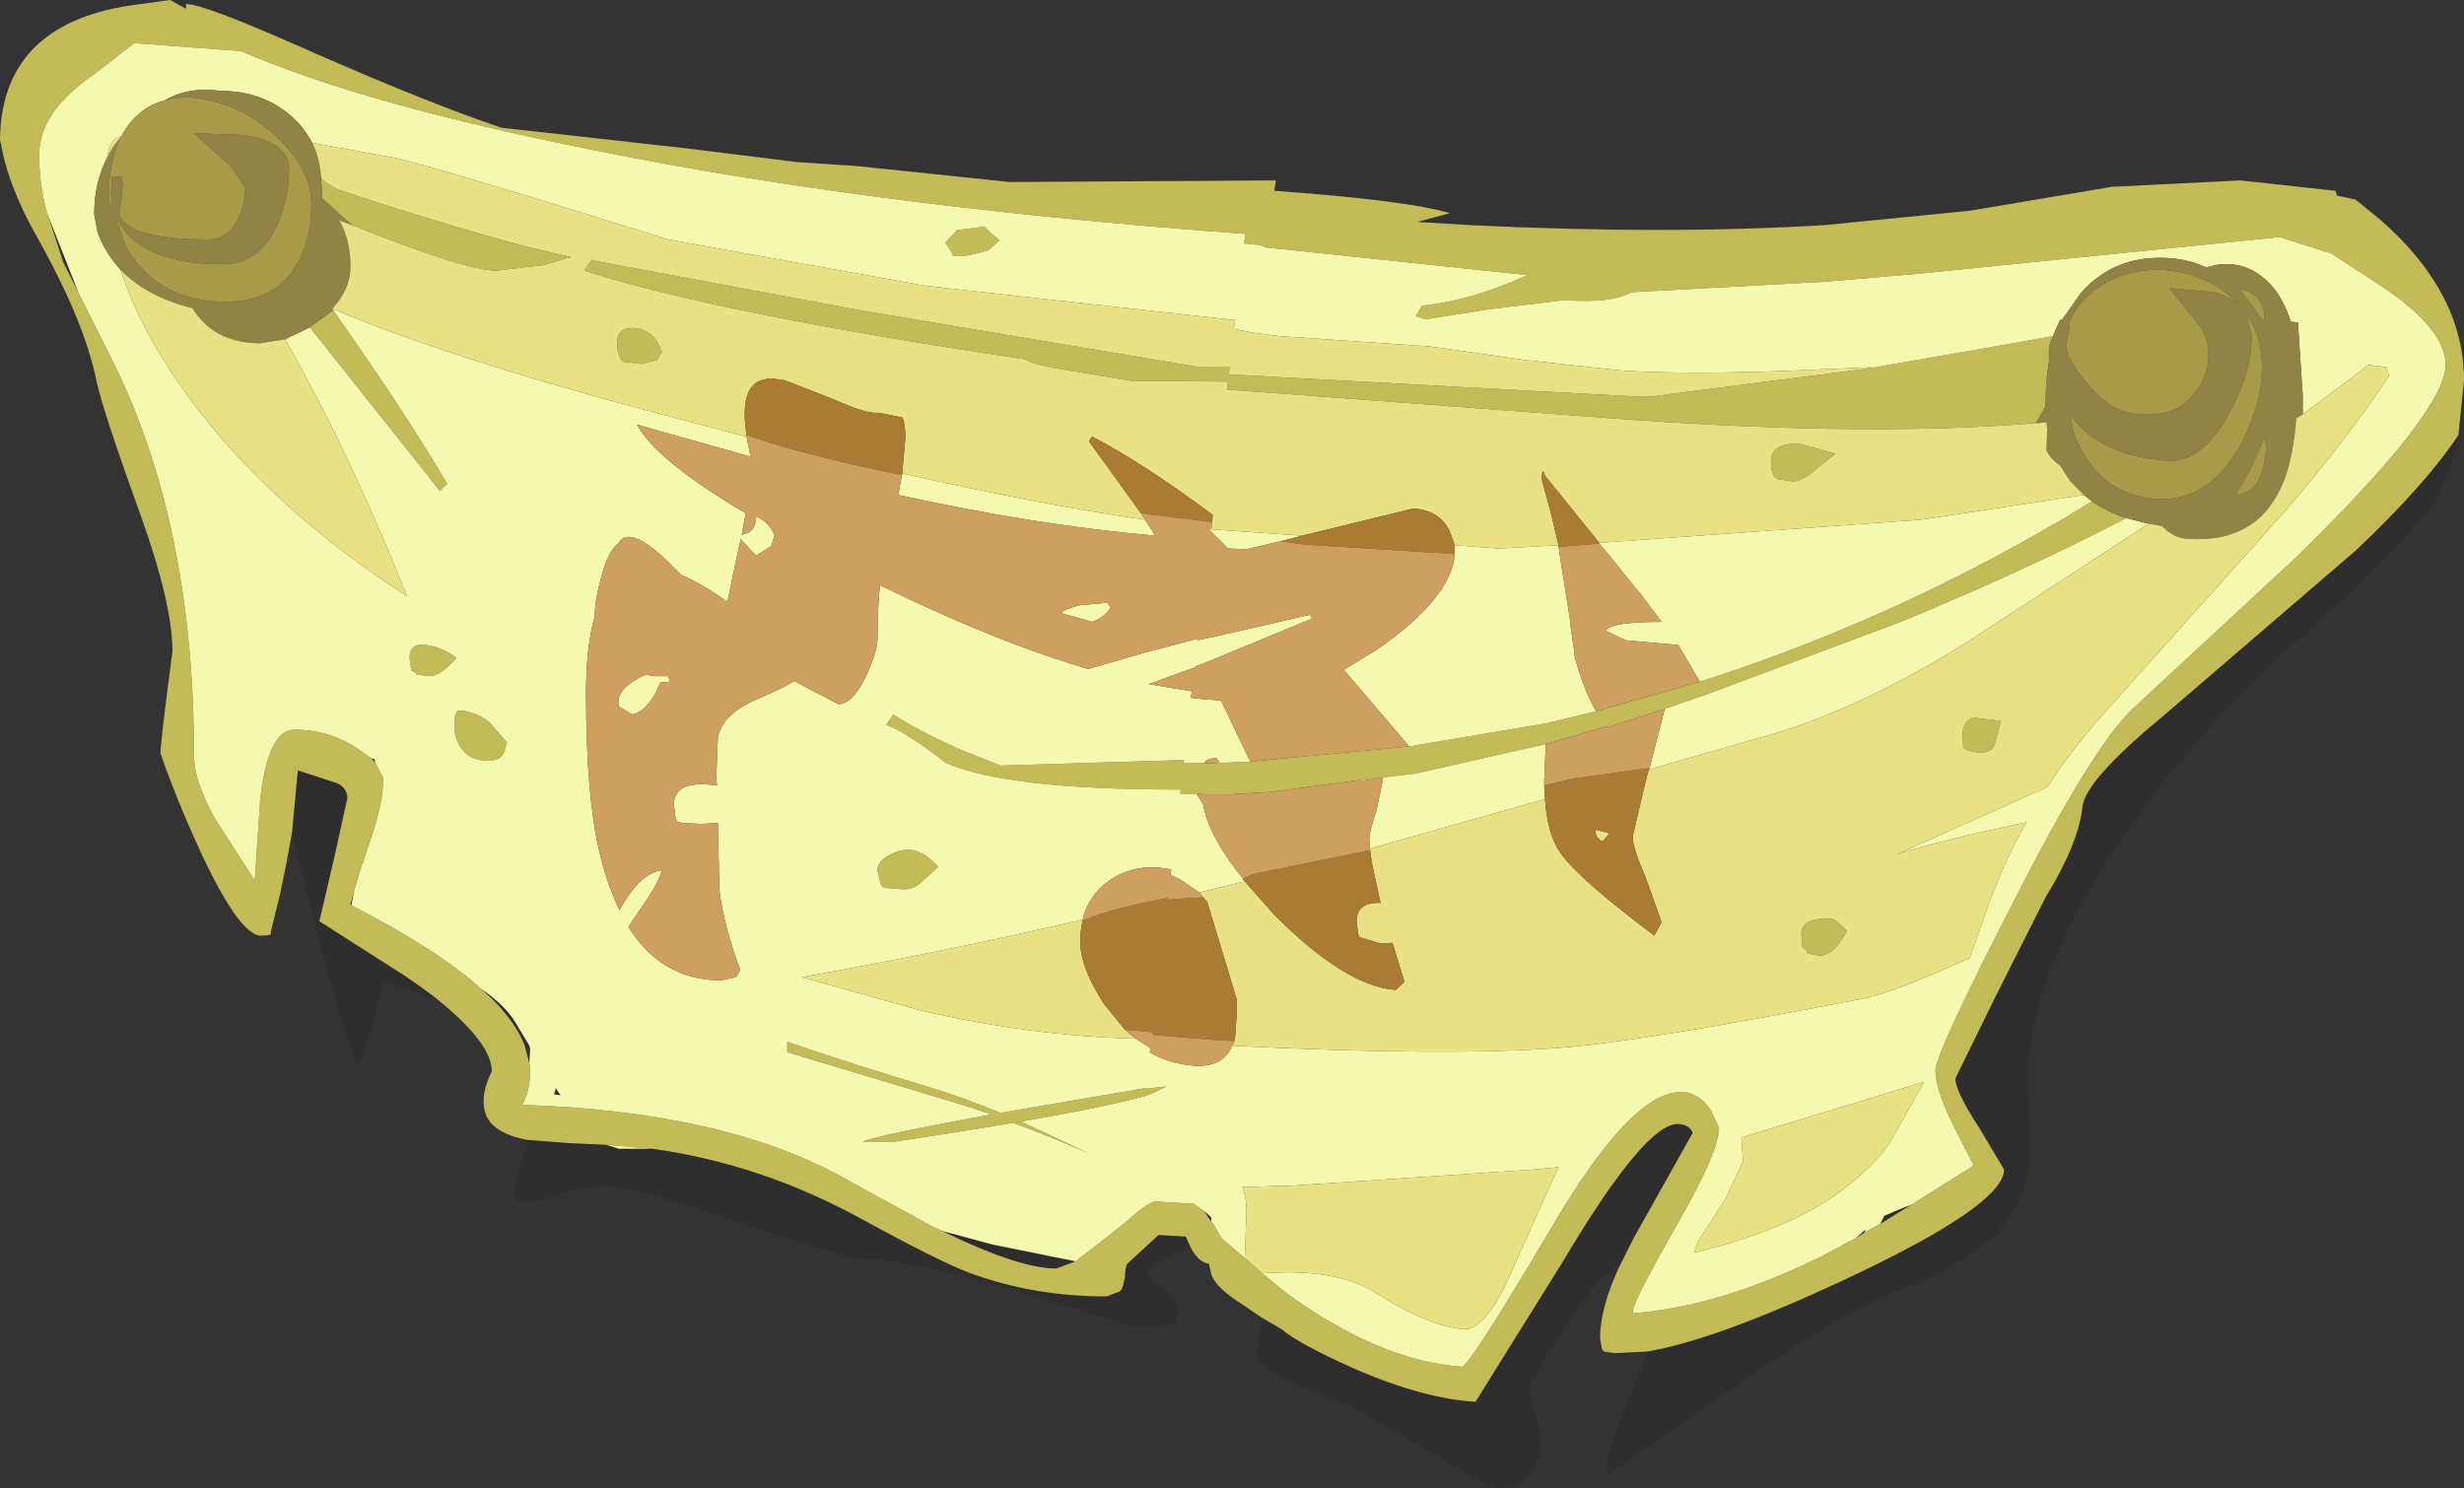 <?xml version="1.0" encoding="UTF-8" standalone="no"?>
<svg xmlns:ffdec="https://www.free-decompiler.com/flash" xmlns:xlink="http://www.w3.org/1999/xlink" ffdec:objectType="shape" height="93.2px" width="154.3px" xmlns="http://www.w3.org/2000/svg">
  <rect width="100%" height="100%" fill="#333333" stroke="none"/>
  <g transform="matrix(1.0, 0.0, 0.0, 1.0, 0.0, 0.0)">
    <path d="M0.0 8.8 Q0.05 1.6 8.1 0.35 L10.65 0.0 11.65 0.55 11.65 0.25 Q12.75 0.25 18.85 2.95 26.65 6.4 31.4 8.0 L43.05 9.3 49.9 10.15 53.65 10.4 63.25 11.4 79.9 11.3 79.8 11.95 Q88.1 12.55 90.8 13.35 L88.75 13.9 92.05 14.1 Q104.4 14.7 114.25 14.1 L123.35 13.2 132.25 11.7 140.3 11.3 146.25 11.95 146.35 12.25 147.5 12.5 149.05 13.75 Q154.3 18.35 154.3 23.8 L153.95 27.25 Q151.9 30.35 147.5 34.5 L135.4 44.9 Q130.5 48.95 130.4 50.6 130.15 52.85 128.1 56.2 L124.95 62.45 122.45 67.55 Q122.45 68.35 123.95 70.65 L125.5 73.25 Q125.5 75.5 115.3 80.25 107.35 83.95 103.15 84.65 L101.1 84.75 100.45 84.65 100.35 84.55 100.3 84.4 100.2 83.85 Q100.2 81.85 101.45 79.25 L102.3 77.55 106.0 70.95 Q105.8 70.45 105.1 70.4 103.05 70.3 97.85 79.05 L92.4 87.8 Q89.1 87.6 84.75 85.7 81.3 84.15 80.25 83.25 L79.05 82.55 77.95 81.8 Q76.1 80.65 75.85 79.8 L75.7 79.15 Q75.15 79.1 74.65 78.3 L74.55 78.1 74.25 77.45 72.55 77.35 70.6 79.15 Q70.45 79.35 70.45 80.0 L70.3 80.6 70.25 80.7 70.25 80.75 70.1 80.9 69.3 81.2 Q64.65 81.2 60.65 79.7 58.7 78.95 54.05 76.4 47.7 72.9 40.85 71.95 L37.95 71.7 35.7 71.6 33.05 71.4 Q30.65 70.95 30.35 69.55 30.1 68.5 30.8 67.1 30.8 65.35 27.4 62.6 26.5 61.9 25.4 61.15 L20.0 57.7 20.9 53.85 21.75 50.0 Q21.75 49.35 21.1 49.05 L18.65 48.25 18.3 52.05 17.95 54.0 17.55 55.95 16.95 58.4 Q17.1 58.6 16.35 58.6 14.95 58.6 12.35 52.9 11.05 50.05 10.05 47.2 10.05 46.45 10.8 40.8 10.8 37.85 8.85 32.4 6.45 25.75 6.05 23.9 5.3 20.15 2.35 14.9 0.5 11.65 0.05 8.95 L0.0 8.8 M119.7 75.45 L123.6 73.0 122.2 70.25 Q121.2 68.15 121.2 67.05 121.2 66.0 125.95 56.75 131.0 46.8 133.55 44.4 L143.85 34.85 Q153.15 25.75 153.15 22.85 153.15 20.55 148.95 17.8 L145.95 15.85 145.6 15.75 142.75 14.85 120.1 17.15 114.25 17.65 102.2 18.3 102.05 18.35 Q100.9 19.0 97.95 18.8 L93.4 19.35 89.25 20.0 88.65 19.8 89.05 19.15 Q92.25 18.8 95.6 17.25 L95.85 17.25 79.3 15.5 78.9 15.35 77.9 15.25 78.0 14.65 Q53.2 12.85 34.75 8.9 22.1 6.25 15.1 3.2 L8.4 2.7 5.9 4.65 Q2.45 7.0 2.45 9.7 2.45 11.3 2.85 13.0 L3.95 16.4 4.9 18.3 7.3 23.1 Q12.15 33.2 12.15 47.35 12.15 48.9 13.45 51.25 L15.95 55.15 16.3 50.0 Q16.8 45.7 18.45 45.7 20.6 45.7 22.4 46.9 L23.25 47.5 23.5 47.75 24.0 48.75 Q24.0 50.25 23.25 52.45 L22.75 53.95 22.75 54.0 22.65 54.2 22.2 55.7 22.15 55.9 21.95 56.65 22.0 56.7 Q27.45 59.5 30.15 61.95 L30.65 62.4 Q32.25 63.95 32.85 65.45 L33.15 66.6 Q33.35 67.95 32.7 69.2 45.2 69.6 52.7 73.7 L58.25 76.75 59.0 77.1 Q63.8 79.45 66.15 79.45 L67.35 79.0 69.3 77.5 70.8 76.3 70.8 76.25 70.95 76.15 Q71.8 75.4 72.3 75.25 L74.75 75.4 75.4 75.85 75.85 76.5 76.0 76.7 76.5 77.55 77.95 78.8 79.05 79.75 80.5 80.95 Q86.4 85.25 91.55 85.6 92.0 85.6 97.15 76.9 102.25 68.2 105.4 68.4 106.4 68.45 107.15 69.55 L107.65 70.65 Q107.65 72.1 105.1 76.55 102.4 81.3 102.25 82.05 L102.25 82.25 Q107.65 81.85 114.05 78.7 L116.2 77.55 116.75 77.2 117.75 76.65 119.7 75.45 M75.1 49.7 L74.6 49.75 73.9 49.7 73.95 49.45 73.6 49.45 Q63.15 49.45 59.25 47.8 56.85 45.9 55.5 45.4 L55.95 44.75 Q57.3 45.65 59.9 46.85 L62.65 47.95 74.15 47.6 74.1 47.8 74.85 47.8 75.45 47.8 76.1 47.8 78.3 47.7 88.25 46.75 96.85 45.3 99.95 44.55 106.45 42.7 Q116.0 39.65 125.0 34.85 128.1 33.2 131.0 31.4 131.95 32.05 133.15 32.45 126.7 35.8 118.9 39.0 L106.85 43.5 104.25 44.4 100.85 45.5 100.6 45.5 96.8 46.6 88.65 48.45 85.2 48.85 79.6 49.6 77.0 49.75 75.6 49.75 75.3 49.75 75.25 49.75 75.15 49.7 75.1 49.7 M20.85 19.4 L21.75 20.7 Q25.75 26.45 28.0 30.3 L27.55 30.75 19.4 20.5 19.65 20.3 20.85 19.45 20.85 19.4 M116.85 23.1 L124.35 21.8 128.6 21.05 Q128.3 21.45 128.3 22.25 L128.35 22.45 Q128.1 23.75 128.1 25.25 L128.1 25.45 127.5 26.5 Q117.35 27.35 102.25 26.3 L76.85 24.4 76.9 23.9 70.8 23.85 66.95 23.2 Q64.65 22.85 64.2 22.5 44.95 19.65 36.6 16.95 L36.85 16.55 37.05 16.3 53.95 19.45 75.15 23.0 77.0 23.0 76.95 23.45 102.75 24.85 103.1 24.85 103.25 24.85 116.85 23.1 M122.9 46.1 Q122.9 45.1 123.6 44.95 L125.3 45.15 124.9 46.7 Q124.65 47.15 123.95 47.15 L123.2 47.0 122.95 46.85 122.9 46.1 M113.65 29.45 Q112.75 30.2 112.25 30.15 L111.3 30.0 111.1 29.85 111.05 29.7 Q110.9 29.55 110.9 28.9 110.9 27.7 112.7 27.8 L114.95 28.4 113.65 29.45 M114.9 57.6 L115.65 58.3 Q114.85 59.9 113.9 59.85 L113.15 59.7 113.15 59.55 112.85 59.3 112.8 58.5 Q112.8 57.8 113.65 57.6 114.35 57.45 114.9 57.6 M62.6 15.05 L61.85 15.7 60.4 16.05 59.6 16.0 59.65 15.9 59.2 15.2 59.95 14.4 61.65 14.2 62.05 14.6 62.6 15.05 M41.15 22.55 L40.2 22.8 38.95 22.65 38.8 22.3 Q38.65 22.1 38.65 21.45 38.65 20.45 39.8 20.55 41.0 20.7 41.45 22.05 L41.15 22.55 M20.1 11.0 L20.15 11.25 21.1 11.85 22.6 12.35 Q31.25 15.15 35.75 16.1 L34.05 16.6 31.1 16.95 Q29.15 16.95 22.05 14.1 L21.75 13.85 20.15 12.4 20.15 11.9 20.1 11.0 M26.95 42.35 L26.05 42.25 26.05 42.15 25.75 42.0 25.65 41.2 Q25.65 40.25 26.7 40.4 27.6 40.5 28.6 41.2 27.55 42.35 26.95 42.35 M28.65 44.5 Q29.7 44.5 30.65 45.25 L31.75 46.5 31.55 47.15 Q31.3 47.65 30.6 47.65 29.3 47.65 28.75 46.65 28.45 46.1 28.45 45.45 L28.5 44.8 28.65 44.5 M68.2 72.25 Q65.7 71.15 63.5 70.35 L63.95 70.25 68.2 72.25 M72.05 68.15 L73.05 68.05 72.0 68.55 71.7 68.65 Q67.75 69.75 56.05 71.5 L54.0 71.5 Q54.95 71.1 62.1 69.8 L60.1 69.15 49.3 65.9 49.3 65.25 Q53.05 66.55 58.7 68.25 60.7 68.9 62.65 69.7 L71.75 68.15 71.75 68.2 72.05 68.15 M57.7 55.25 Q57.25 55.7 56.6 55.7 L55.3 55.6 55.15 55.4 54.95 54.5 Q54.95 53.8 56.15 53.35 57.5 52.85 58.75 54.3 L57.7 55.25" fill="#c2bb58" fill-rule="evenodd" stroke="none"/>
    <path d="M2.85 13.0 Q2.45 11.3 2.45 9.7 2.45 7.0 5.9 4.65 L8.4 2.7 15.1 3.2 Q22.1 6.25 34.75 8.9 53.2 12.85 78.0 14.65 L77.9 15.25 78.9 15.35 79.3 15.5 95.85 17.25 95.6 17.25 Q92.25 18.8 89.05 19.15 L88.65 19.8 89.25 20.0 93.4 19.35 97.95 18.8 Q100.9 19.0 102.05 18.35 L102.2 18.3 114.25 17.65 120.1 17.15 142.75 14.85 145.6 15.75 145.95 15.85 148.95 17.8 Q153.15 20.55 153.15 22.85 153.15 25.75 143.85 34.85 L133.55 44.4 Q131.0 46.8 125.95 56.75 121.2 66.0 121.2 67.05 121.2 68.15 122.2 70.25 L123.6 73.0 119.7 75.45 Q118.9 75.75 118.0 76.15 L117.75 76.65 116.75 77.2 116.85 77.0 116.2 77.55 114.05 78.7 Q107.65 81.85 102.25 82.25 L102.25 82.05 Q102.4 81.3 105.1 76.55 107.65 72.1 107.65 70.65 L107.15 69.55 Q106.4 68.45 105.4 68.4 102.25 68.2 97.15 76.9 92.0 85.6 91.55 85.6 86.4 85.25 80.5 80.95 L79.05 79.75 Q83.7 79.4 86.2 81.0 89.5 83.1 91.7 83.25 92.85 83.3 94.25 80.55 L97.0 74.4 97.6 73.1 96.05 73.25 81.05 74.25 77.8 74.35 Q78.1 75.1 78.05 76.15 L77.95 78.8 76.5 77.55 76.0 76.7 75.85 76.5 75.85 76.25 75.4 75.85 74.75 75.4 72.3 75.25 Q71.8 75.4 70.95 76.15 L70.8 76.25 70.8 76.3 69.3 77.5 67.35 79.0 62.15 77.95 59.0 77.1 58.25 76.75 52.7 73.7 Q45.2 69.6 32.7 69.2 33.35 67.95 33.15 66.6 L33.2 65.75 33.15 65.5 32.25 64.0 Q31.6 62.95 30.15 61.95 27.45 59.5 22.0 56.7 L22.15 55.9 22.2 55.7 22.65 54.2 22.75 54.0 22.75 53.95 22.8 53.8 23.25 52.45 Q24.0 50.25 24.0 48.75 L23.5 47.75 23.45 47.55 23.25 47.5 22.4 46.9 Q20.6 45.7 18.45 45.7 16.8 45.7 16.3 50.0 L15.95 55.15 13.45 51.25 Q12.15 48.9 12.15 47.35 12.15 33.2 7.3 23.1 L4.9 18.3 2.95 13.35 2.85 13.0 M144.2 25.95 L144.2 24.75 143.9 20.2 143.45 20.15 Q143.05 18.85 142.3 17.95 140.8 16.25 138.75 16.6 L138.15 16.75 Q136.85 16.15 135.35 16.15 132.35 16.1 130.35 18.3 L129.15 20.0 129.0 20.05 128.6 20.95 128.6 21.05 124.35 21.8 116.85 23.1 117.25 23.0 111.3 23.25 Q105.1 23.45 101.45 23.2 L95.5 22.55 89.55 21.7 80.1 21.05 78.55 20.85 77.25 20.6 77.35 20.05 57.95 17.9 41.85 15.0 Q27.1 10.4 24.8 9.9 L19.55 8.95 Q18.95 7.8 17.9 7.0 16.2 5.7 13.9 5.7 11.8 5.4 10.3 6.3 9.45 6.5 8.8 7.05 8.05 7.65 7.6 8.55 6.9 8.6 6.7 9.9 5.9 11.45 5.9 13.4 L6.1 14.5 Q6.5 15.65 7.3 16.6 L7.55 16.9 Q8.8 20.75 11.8 24.85 16.85 31.75 25.5 37.35 21.85 28.25 17.85 21.25 L19.4 20.5 27.55 30.75 28.0 30.3 Q25.75 26.45 21.75 20.7 L20.85 19.4 20.8 19.35 20.85 19.35 Q27.95 22.35 40.3 25.65 L46.75 27.35 47.0 28.6 39.9 26.6 Q41.05 28.8 46.7 32.15 L46.45 33.5 46.75 33.4 Q47.35 33.2 47.35 32.35 48.2 32.7 48.5 33.55 L48.3 34.2 47.35 34.8 46.4 33.8 46.4 33.7 46.1 35.05 45.55 37.7 Q43.95 36.55 42.65 36.0 L41.7 35.05 Q39.4 32.9 38.75 34.0 38.1 34.45 37.65 36.15 37.25 37.6 37.25 38.5 L37.25 38.6 Q36.7 40.45 36.7 43.45 36.7 49.7 37.5 53.2 38.0 55.4 38.8 57.0 40.05 54.7 41.45 54.5 41.25 55.35 39.85 57.3 L39.35 58.05 Q41.45 61.4 45.15 61.4 L46.1 61.2 46.35 60.75 Q45.3 57.9 45.05 55.75 L44.95 51.55 43.9 51.6 42.7 51.55 42.4 51.45 42.3 51.2 42.2 50.4 Q42.2 48.8 44.9 49.2 L44.85 48.75 44.95 46.25 Q45.15 44.75 47.5 43.75 49.05 43.1 49.75 42.65 L50.1 42.85 52.5 44.1 Q53.4 44.1 54.25 42.3 54.95 40.8 54.95 40.0 54.95 38.2 55.1 36.65 62.35 40.2 68.15 41.9 L71.6 40.9 75.0 40.0 75.0 40.1 75.95 39.9 82.05 38.5 82.15 38.75 75.75 41.4 74.85 41.75 74.85 41.8 73.85 42.15 71.95 42.85 74.65 43.3 74.55 43.7 75.4 43.8 76.2 43.85 76.45 43.85 78.2 47.5 78.3 47.7 76.1 47.8 76.35 47.75 76.2 47.5 Q75.65 47.45 75.45 47.75 L75.45 47.8 74.85 47.8 74.1 47.8 74.15 47.6 62.65 47.95 59.9 46.85 Q57.3 45.65 55.95 44.75 L55.5 45.4 Q56.85 45.9 59.25 47.8 63.15 49.45 73.6 49.45 L73.95 49.45 73.9 49.7 74.6 49.75 75.1 49.7 74.95 49.75 75.35 50.4 Q75.7 52.4 77.85 55.05 L77.8 55.05 77.95 55.2 75.1 55.9 73.85 55.05 73.3 54.8 73.35 54.45 73.3 54.45 Q71.05 54.0 69.4 55.2 68.15 56.1 67.8 57.6 58.7 59.7 50.2 61.2 L57.7 63.3 Q64.7 64.9 71.1 65.05 L72.05 65.65 72.0 65.9 72.35 66.1 Q73.45 66.65 74.8 66.75 76.6 66.85 77.15 65.5 L77.3 65.2 77.2 65.5 Q90.5 66.15 97.4 65.65 102.5 65.3 116.65 62.55 118.5 62.2 123.35 60.0 L124.2 57.6 Q125.25 54.4 126.9 51.5 121.25 52.7 118.8 53.5 L128.2 49.3 Q129.9 46.7 132.0 44.4 L143.2 31.9 Q147.2 27.2 149.6 23.55 L149.45 23.0 148.3 22.85 147.75 23.3 144.2 25.95 M130.5 31.0 L131.0 31.4 Q128.1 33.2 125.0 34.85 116.0 39.65 106.45 42.7 L105.1 40.4 101.8 40.1 100.55 39.5 Q100.85 38.95 104.05 38.95 L102.7 37.15 102.6 37.05 102.45 36.85 102.4 36.8 100.95 35.0 100.15 34.05 100.15 34.0 120.3 32.55 130.5 31.0 M133.15 32.45 L134.55 32.8 123.6 39.95 Q116.4 44.55 110.05 46.25 L103.25 48.2 103.3 48.1 103.35 47.9 104.25 44.4 106.85 43.5 118.9 39.0 Q126.7 35.8 133.15 32.45 M96.75 50.05 L85.8 53.15 85.75 52.6 Q85.75 52.05 86.2 50.75 L86.6 48.8 86.6 48.7 85.2 48.9 85.2 48.85 88.65 48.45 96.8 46.6 96.7 48.95 96.7 49.2 96.75 50.05 M99.95 44.55 L96.85 45.3 88.25 46.75 84.15 41.95 86.2 40.7 Q90.9 37.45 91.1 34.7 L91.1 34.45 91.1 34.15 93.85 34.35 97.6 34.15 97.6 34.2 97.65 34.6 98.3 38.7 98.35 39.2 98.6 40.9 98.6 41.1 Q99.15 43.15 99.95 44.55 M80.2 33.9 L78.05 34.4 76.85 34.35 76.75 34.2 75.8 33.25 75.65 33.15 75.85 33.15 81.55 33.55 80.2 33.9 M71.7 32.55 L72.35 33.55 Q64.9 32.9 56.25 31.0 L56.5 29.65 Q65.4 31.65 71.7 32.55 M109.05 71.25 L109.15 72.75 108.05 75.1 106.3 77.8 106.1 78.45 Q111.2 77.25 114.5 75.15 116.45 73.85 117.85 72.25 L118.35 71.55 120.5 67.75 117.25 68.75 109.05 71.25 M62.6 15.05 L62.05 14.6 61.65 14.2 59.95 14.4 59.2 15.2 59.65 15.9 59.6 16.0 60.4 16.05 61.85 15.7 62.6 15.05 M41.85 42.35 L41.95 42.7 41.35 42.75 Q40.65 44.5 39.6 44.75 L38.75 44.25 Q38.5 43.1 40.45 42.25 L40.95 42.35 41.85 42.35 M67.65 37.9 L69.35 37.75 69.55 38.05 Q69.2 38.65 68.4 38.95 L66.45 38.4 Q66.65 38.15 67.65 37.9 M26.95 42.35 Q27.55 42.35 28.6 41.2 27.6 40.5 26.7 40.4 25.65 40.25 25.65 41.2 L25.75 42.0 26.05 42.15 26.05 42.25 26.95 42.35 M28.65 44.5 L28.5 44.8 28.45 45.45 Q28.45 46.1 28.75 46.65 29.3 47.65 30.6 47.65 31.3 47.65 31.55 47.15 L31.75 46.5 30.65 45.25 Q29.7 44.5 28.65 44.5 M34.7 68.55 L35.1 68.6 34.8 68.15 34.7 68.55 M40.85 71.95 L38.75 71.95 37.95 71.7 40.85 71.95 M68.2 72.25 L63.95 70.25 63.5 70.35 Q65.7 71.15 68.2 72.25 M57.7 55.25 L58.75 54.3 Q57.5 52.85 56.15 53.35 54.95 53.8 54.95 54.5 L55.15 55.4 55.3 55.6 56.6 55.7 Q57.25 55.7 57.7 55.25 M72.05 68.15 L71.75 68.2 71.75 68.15 62.65 69.7 Q60.7 68.9 58.7 68.25 53.05 66.55 49.3 65.25 L49.3 65.9 60.1 69.15 62.1 69.8 Q54.95 71.1 54.0 71.5 L56.05 71.5 Q67.75 69.75 71.7 68.65 L72.0 68.55 73.05 68.05 72.05 68.15" fill="#f5f8af" fill-rule="evenodd" stroke="none"/>
    <path d="M0.05 8.95 L0.0 8.95 0.0 8.9 0.0 8.8 0.05 8.95 M141.75 20.15 L141.8 19.8 Q141.8 18.8 140.8 18.25 L140.15 18.1 140.35 18.25 141.75 20.15 M128.6 21.05 L128.6 20.95 129.0 20.05 129.15 20.0 130.35 18.3 Q132.35 16.1 135.35 16.15 136.85 16.15 138.15 16.75 L138.75 16.6 Q140.8 16.25 142.3 17.95 143.05 18.85 143.45 20.15 L143.9 20.2 144.2 24.75 144.2 25.95 143.8 26.2 Q143.6 28.6 143.05 30.05 141.5 34.05 137.0 33.75 136.1 33.7 135.4 32.95 L134.55 32.8 133.15 32.45 Q131.95 32.05 131.0 31.4 L130.5 31.0 129.65 30.15 129.0 29.15 Q128.4 28.75 128.15 28.2 L128.2 26.85 128.15 26.45 127.65 26.5 127.5 26.5 128.1 25.45 128.1 25.25 Q128.1 23.75 128.35 22.45 L128.3 22.25 Q128.3 21.45 128.6 21.05 M20.8 19.35 L20.85 19.4 20.85 19.45 19.65 20.3 19.4 20.5 17.85 21.25 16.3 21.5 Q13.4 21.5 12.05 19.3 9.2 18.6 7.55 16.9 L7.3 16.6 Q6.5 15.65 6.1 14.5 L5.9 13.4 Q5.9 11.45 6.7 9.9 7.05 9.15 7.6 8.55 6.8 10.05 6.8 12.55 L7.05 13.1 6.95 12.25 7.0 11.05 7.05 11.1 7.6 11.05 Q7.8 11.6 7.45 13.4 8.0 15.0 13.0 15.0 14.35 15.0 14.95 13.6 15.35 12.75 15.35 11.75 L14.45 10.4 12.15 8.35 15.15 8.45 Q18.1 8.85 18.1 10.6 18.1 12.35 17.4 14.0 16.3 16.55 13.95 16.55 9.8 16.55 8.0 14.7 L7.25 13.65 7.9 15.5 Q9.95 18.9 14.1 18.9 17.3 18.9 18.65 16.45 19.5 14.95 19.5 12.75 19.5 10.7 17.5 8.75 15.6 6.85 13.15 6.3 11.55 5.9 10.3 6.3 11.8 5.4 13.9 5.7 16.2 5.7 17.9 7.0 18.95 7.8 19.55 8.95 20.0 9.85 20.1 11.0 L20.15 11.9 20.15 12.4 21.75 13.85 22.05 14.1 21.25 13.8 Q21.95 15.05 21.95 16.7 21.95 18.1 20.8 19.35 M130.65 23.95 Q132.15 25.85 133.95 25.95 136.3 26.15 137.45 24.6 138.3 23.5 138.3 22.25 138.3 21.1 137.7 20.35 L135.85 18.05 138.65 18.3 Q139.55 18.55 140.15 19.05 L139.7 18.6 Q137.9 17.05 135.35 16.9 132.75 16.85 130.95 18.35 130.05 19.1 129.55 20.25 L129.6 20.4 129.4 21.7 Q129.4 22.45 130.65 23.95 M141.0 21.05 Q141.0 23.45 139.5 26.05 137.85 29.0 135.7 28.85 131.5 28.55 129.65 26.0 L129.85 27.1 Q131.35 31.0 135.05 31.25 138.2 31.45 140.2 28.05 141.65 25.4 141.65 23.0 141.65 21.1 140.7 19.7 L141.0 21.05 M140.95 29.35 L140.0 31.0 Q141.75 30.9 141.9 28.05 L141.85 27.3 140.95 29.35" fill="#918246" fill-rule="evenodd" stroke="none"/>
    <path d="M141.75 20.15 L140.35 18.25 140.15 18.1 140.8 18.25 Q141.8 18.8 141.8 19.8 L141.75 20.15 M7.6 8.55 Q8.05 7.65 8.8 7.05 9.45 6.5 10.3 6.3 11.55 5.9 13.15 6.3 15.6 6.85 17.5 8.75 19.5 10.7 19.5 12.75 19.5 14.95 18.65 16.45 17.3 18.9 14.1 18.9 9.95 18.9 7.9 15.5 L7.25 13.65 8.0 14.7 Q9.8 16.55 13.95 16.55 16.3 16.55 17.4 14.0 18.1 12.35 18.1 10.6 18.1 8.85 15.15 8.45 L12.15 8.35 14.45 10.4 15.35 11.75 Q15.35 12.75 14.95 13.6 14.35 15.0 13.0 15.0 8.0 15.0 7.45 13.4 7.8 11.6 7.6 11.05 L7.05 11.1 7.0 11.05 6.95 12.25 7.05 13.1 6.8 12.55 Q6.8 10.05 7.6 8.55 M141.0 21.05 L140.7 19.7 Q141.65 21.1 141.65 23.0 141.65 25.4 140.2 28.05 138.2 31.45 135.05 31.25 131.35 31.0 129.85 27.1 L129.65 26.0 Q131.5 28.55 135.7 28.85 137.85 29.0 139.5 26.05 141.0 23.45 141.0 21.05 M130.65 23.95 Q129.4 22.45 129.4 21.7 L129.6 20.4 129.55 20.25 Q130.05 19.1 130.95 18.35 132.75 16.85 135.35 16.9 137.9 17.05 139.7 18.6 L140.15 19.05 Q139.55 18.55 138.65 18.3 L135.85 18.05 137.7 20.35 Q138.3 21.1 138.3 22.25 138.3 23.5 137.45 24.6 136.3 26.15 133.95 25.95 132.15 25.85 130.65 23.95 M140.95 29.35 L141.85 27.3 141.9 28.05 Q141.75 30.9 140.0 31.0 L140.95 29.35" fill="#a89a48" fill-rule="evenodd" stroke="none"/>
    <path d="M77.95 78.8 L78.05 76.15 Q78.1 75.1 77.8 74.35 L81.05 74.25 96.05 73.25 97.6 73.1 97.0 74.4 94.25 80.55 Q92.85 83.3 91.7 83.25 89.5 83.1 86.2 81.0 83.7 79.4 79.05 79.75 L77.95 78.8 M144.2 25.95 L147.75 23.3 148.3 22.85 149.45 23.0 149.6 23.55 Q147.2 27.2 143.2 31.9 L132.0 44.4 Q129.9 46.7 128.2 49.3 L118.8 53.5 Q121.25 52.7 126.9 51.5 125.25 54.4 124.2 57.6 L123.35 60.0 Q118.5 62.2 116.65 62.55 102.5 65.3 97.4 65.65 90.5 66.15 77.2 65.5 L77.3 65.2 77.35 64.9 77.45 63.5 77.45 63.25 77.45 62.6 75.6 56.5 75.35 56.2 75.1 55.9 77.95 55.2 79.8 57.3 Q84.3 61.8 87.4 62.0 L87.95 61.5 87.2 59.05 86.45 59.1 85.15 58.7 85.05 58.5 84.95 57.7 Q84.95 56.5 86.45 56.55 L85.9 54.0 85.8 53.25 85.8 53.15 96.75 50.05 Q96.9 52.25 97.7 53.4 98.85 55.05 103.6 58.6 L104.05 57.75 103.05 54.95 Q102.25 53.1 102.25 52.5 L102.25 52.35 103.05 48.95 103.25 48.2 110.05 46.25 Q116.4 44.55 123.6 39.95 L134.55 32.8 135.4 32.95 Q136.1 33.7 137.0 33.75 141.5 34.05 143.05 30.05 143.6 28.6 143.8 26.2 L144.2 25.95 M71.1 65.05 Q64.7 64.9 57.7 63.3 L50.2 61.2 Q58.7 59.7 67.8 57.6 L67.8 57.65 Q67.65 58.25 67.65 59.0 67.65 60.6 69.15 62.9 L70.45 64.5 71.1 65.05 M46.75 27.35 L40.3 25.65 Q27.95 22.35 20.85 19.35 L20.8 19.35 Q21.95 18.1 21.95 16.7 21.95 15.05 21.25 13.8 L22.05 14.1 Q29.15 16.95 31.1 16.95 L34.05 16.6 35.75 16.1 Q31.25 15.15 22.6 12.35 L21.1 11.85 20.15 11.25 20.1 11.0 Q20.0 9.85 19.55 8.95 L24.8 9.9 Q27.1 10.4 41.85 15.0 L57.95 17.9 77.35 20.05 77.25 20.6 78.55 20.85 80.1 21.05 89.55 21.7 95.5 22.55 101.45 23.2 Q105.1 23.45 111.3 23.25 L117.25 23.0 116.85 23.1 103.25 24.85 103.1 24.85 102.75 24.85 76.95 23.45 77.0 23.0 75.15 23.0 53.95 19.45 37.05 16.3 36.85 16.55 36.6 16.95 Q44.95 19.65 64.2 22.5 64.65 22.85 66.95 23.2 L70.8 23.85 76.9 23.9 76.85 24.4 102.25 26.3 Q117.35 27.35 127.5 26.5 L127.65 26.5 128.15 26.45 128.2 26.85 128.15 28.2 Q128.4 28.75 129.0 29.15 L129.65 30.15 130.5 31.0 120.3 32.55 100.15 34.0 96.8 29.85 96.8 30.0 96.7 29.6 Q96.55 29.35 96.55 30.05 L97.1 32.05 97.6 34.15 93.85 34.35 91.1 34.15 90.75 33.2 Q90.1 31.95 88.5 31.85 L81.55 33.55 75.85 33.15 75.9 32.7 75.95 32.25 Q71.5 28.95 68.4 27.35 L68.3 27.45 68.2 27.65 71.45 32.15 71.7 32.55 Q65.4 31.65 56.5 29.65 L56.7 27.35 56.7 27.25 56.7 27.15 56.6 26.35 56.5 26.15 55.05 25.85 Q54.3 25.95 52.3 25.05 L49.1 23.8 48.95 23.8 48.65 23.75 48.35 23.7 48.3 23.7 48.2 23.7 48.1 23.7 47.95 23.75 Q46.25 24.0 46.75 27.25 L46.75 27.35 M17.85 21.25 Q21.85 28.25 25.5 37.35 16.85 31.75 11.8 24.85 8.8 20.75 7.55 16.9 9.2 18.6 12.05 19.3 13.4 21.5 16.3 21.5 L17.85 21.25 M6.7 9.9 Q6.9 8.6 7.6 8.55 7.05 9.15 6.7 9.9 M122.9 46.1 L122.95 46.85 123.2 47.0 123.95 47.15 Q124.65 47.15 124.9 46.7 L125.3 45.15 123.6 44.95 Q122.9 45.1 122.9 46.1 M113.65 29.45 L114.95 28.4 112.7 27.8 Q110.9 27.7 110.9 28.9 110.9 29.55 111.05 29.7 L111.1 29.85 111.3 30.0 112.25 30.15 Q112.75 30.2 113.65 29.45 M114.9 57.6 Q114.35 57.45 113.65 57.6 112.8 57.8 112.8 58.5 L112.85 59.3 113.15 59.55 113.15 59.7 113.9 59.85 Q114.85 59.9 115.65 58.3 L114.9 57.6 M109.05 71.25 L117.25 68.75 120.5 67.75 118.35 71.55 117.85 72.25 Q116.45 73.85 114.5 75.15 111.2 77.25 106.1 78.45 L106.3 77.8 108.05 75.1 109.15 72.75 109.05 71.25 M100.8 52.2 L100.35 52.7 Q99.9 52.5 99.9 51.95 L100.8 52.2 M41.15 22.55 L41.45 22.05 Q41.0 20.7 39.8 20.55 38.65 20.45 38.65 21.45 38.65 22.1 38.8 22.3 L38.95 22.65 40.2 22.8 41.15 22.55" fill="#e8e284" fill-rule="evenodd" stroke="none"/>
    <path d="M153.95 27.25 Q153.5 29.5 152.4 31.65 148.55 36.05 146.4 37.85 138.2 44.85 133.2 52.05 127.45 60.2 127.0 66.9 L127.1 70.5 Q127.25 72.75 126.85 74.1 125.75 78.3 118.8 80.85 115.85 81.95 109.35 86.35 L100.8 92.3 Q100.65 92.7 100.65 91.55 100.65 90.85 102.1 87.4 L103.15 84.65 Q107.35 83.95 115.3 80.25 125.5 75.5 125.5 73.25 L123.95 70.65 Q122.45 68.35 122.45 67.55 L124.95 62.45 128.1 56.2 Q130.15 52.85 130.4 50.6 130.5 48.95 135.4 44.9 L147.5 34.5 Q151.9 30.35 153.95 27.25 M101.45 79.25 Q100.55 79.35 98.1 82.95 95.8 86.45 95.8 86.85 95.8 87.4 96.15 88.5 L96.5 90.1 Q96.5 91.35 95.9 92.2 95.15 93.25 93.9 93.2 93.1 93.15 89.45 90.85 L84.5 88.0 Q79.25 86.0 78.8 85.3 78.6 85.0 78.8 84.25 L79.05 82.55 80.25 83.25 Q81.3 84.15 84.75 85.7 89.1 87.6 92.4 87.8 L97.85 79.05 Q103.05 70.3 105.1 70.4 105.8 70.45 106.0 70.95 L102.3 77.55 101.45 79.25 M74.55 78.1 L73.55 78.5 Q72.0 79.25 71.8 79.75 L72.75 80.65 Q73.45 81.15 73.8 81.9 L73.6 82.95 70.85 83.15 70.0 82.8 64.0 80.95 Q56.9 78.8 53.35 78.8 L46.15 76.55 Q39.45 74.25 38.05 74.25 L35.65 74.6 33.15 75.35 32.45 75.2 Q32.2 75.05 32.2 74.3 L33.05 71.4 35.7 71.6 37.95 71.7 38.75 71.95 40.85 71.95 Q47.7 72.9 54.05 76.4 58.7 78.95 60.65 79.7 64.65 81.2 69.3 81.2 L70.1 80.9 70.25 80.75 70.25 80.7 70.3 80.6 70.45 80.0 Q70.45 79.35 70.6 79.15 L72.55 77.35 74.25 77.45 74.55 78.1 M27.4 62.6 L24.0 61.5 23.35 64.05 Q22.95 65.8 22.4 66.85 21.15 63.65 18.75 54.1 L18.3 52.05 18.65 48.25 21.1 49.05 Q21.75 49.35 21.75 50.0 L20.9 53.85 20.0 57.7 25.4 61.15 Q26.5 61.9 27.4 62.6" fill="#000000" fill-opacity="0.102" fill-rule="evenodd" stroke="none"/>
    <path d="M77.95 55.2 L77.8 55.05 77.85 55.05 Q78.2 54.8 78.7 54.7 L85.8 53.25 85.9 54.0 86.45 56.55 Q84.95 56.5 84.95 57.7 L85.05 58.5 85.15 58.7 86.45 59.1 87.2 59.05 87.95 61.5 87.4 62.0 Q84.3 61.8 79.8 57.3 L77.95 55.2 M103.25 48.2 L103.05 48.95 102.25 52.35 102.25 52.5 Q102.25 53.1 103.05 54.95 L104.05 57.75 103.6 58.6 Q98.85 55.05 97.7 53.4 96.9 52.25 96.75 50.05 L96.7 49.2 98.6 48.75 103.3 48.1 103.25 48.2 M97.6 34.15 L97.1 32.05 96.55 30.05 Q96.55 29.35 96.7 29.6 L96.8 30.0 96.8 29.85 100.15 34.0 100.15 34.05 97.65 34.25 97.6 34.2 97.6 34.15 M81.55 33.55 L88.5 31.85 Q90.1 31.95 90.75 33.2 L91.1 34.15 91.1 34.45 91.1 34.7 81.6 34.1 80.2 33.9 81.55 33.55 M75.9 32.7 L71.45 32.15 68.2 27.65 68.3 27.45 68.4 27.35 Q71.5 28.95 75.95 32.25 L75.9 32.7 M56.5 29.65 L56.45 29.75 Q50.3 28.5 46.75 27.25 46.25 24.0 47.95 23.75 L48.1 23.7 48.2 23.7 48.3 23.7 48.35 23.7 48.65 23.75 48.95 23.8 49.1 23.8 52.3 25.05 Q54.3 25.95 55.05 25.85 L56.5 26.15 56.6 26.35 56.7 27.15 56.7 27.25 56.7 27.35 56.5 29.65 M100.8 52.2 L99.9 51.95 Q99.9 52.5 100.35 52.7 L100.8 52.2 M75.35 56.2 L75.6 56.5 77.45 62.6 77.45 63.25 77.45 63.5 77.35 64.9 77.3 65.2 76.2 65.15 72.5 64.85 72.15 64.8 72.2 64.65 70.45 64.5 69.15 62.9 Q67.65 60.6 67.65 59.0 67.65 58.25 67.8 57.65 70.1 56.75 73.15 56.25 L73.1 56.35 73.15 56.35 73.7 56.3 75.35 56.2" fill="#aa7b35" fill-rule="evenodd" stroke="none"/>
    <path d="M77.3 65.2 L77.15 65.5 Q76.6 66.85 74.8 66.75 73.45 66.65 72.35 66.1 L72.0 65.9 72.05 65.65 71.1 65.05 70.45 64.5 72.2 64.65 72.15 64.8 72.5 64.85 76.2 65.15 77.3 65.2 M67.8 57.6 Q68.15 56.1 69.4 55.2 71.05 54.0 73.3 54.45 L73.35 54.45 73.3 54.8 73.85 55.05 75.1 55.9 75.35 56.2 73.7 56.3 73.15 56.35 73.1 56.35 73.15 56.25 Q70.1 56.75 67.8 57.65 L67.8 57.6 M77.85 55.05 Q75.7 52.4 75.35 50.4 L74.95 49.75 75.1 49.7 75.15 49.7 75.25 49.75 75.3 49.75 75.6 49.75 77.0 49.75 79.6 49.6 85.2 48.85 85.2 48.9 86.6 48.7 86.6 48.8 86.2 50.75 Q85.75 52.05 85.75 52.6 L85.8 53.15 85.8 53.25 78.7 54.7 Q78.2 54.8 77.85 55.05 M75.45 47.8 L75.45 47.75 Q75.65 47.45 76.2 47.5 L76.35 47.75 76.1 47.8 75.45 47.8 M78.3 47.7 L78.2 47.5 76.45 43.85 76.2 43.85 75.4 43.8 74.55 43.7 74.65 43.3 71.95 42.85 73.85 42.15 74.85 41.8 74.85 41.75 75.75 41.4 82.15 38.75 82.05 38.5 75.95 39.9 75.0 40.1 75.0 40.0 71.6 40.9 68.15 41.9 Q62.35 40.2 55.1 36.65 54.95 38.2 54.95 40.0 54.95 40.8 54.25 42.3 53.4 44.1 52.5 44.1 L50.1 42.85 49.75 42.65 Q49.05 43.1 47.5 43.75 45.15 44.75 44.95 46.25 L44.85 48.75 44.9 49.2 Q42.2 48.8 42.2 50.4 L42.3 51.2 42.4 51.45 42.7 51.55 43.9 51.6 44.95 51.55 45.05 55.75 Q45.3 57.9 46.35 60.75 L46.1 61.2 45.15 61.4 Q41.45 61.4 39.35 58.05 L39.85 57.3 Q41.25 55.35 41.45 54.5 40.05 54.7 38.8 57.0 38.0 55.4 37.5 53.2 36.7 49.7 36.7 43.45 36.7 40.45 37.25 38.6 L37.25 38.5 Q37.25 37.6 37.65 36.15 38.1 34.45 38.75 34.0 39.4 32.9 41.7 35.05 L42.65 36.0 Q43.95 36.55 45.55 37.7 L46.1 35.05 46.4 33.7 46.4 33.8 47.35 34.8 48.3 34.2 48.5 33.55 Q48.2 32.7 47.35 32.35 47.35 33.2 46.75 33.4 L46.45 33.5 46.7 32.15 Q41.05 28.8 39.9 26.6 L47.0 28.6 46.75 27.35 46.75 27.25 Q50.3 28.5 56.45 29.75 L56.5 29.65 56.25 31.0 Q64.9 32.9 72.35 33.55 L71.7 32.55 71.45 32.15 75.9 32.7 75.85 33.15 75.65 33.15 75.8 33.25 76.75 34.2 76.85 34.35 78.05 34.4 80.2 33.9 81.6 34.1 91.1 34.7 Q90.9 37.45 86.2 40.7 L84.15 41.95 88.25 46.75 78.3 47.7 M100.15 34.05 L100.95 35.0 102.4 36.8 102.45 36.85 102.6 37.05 102.7 37.15 104.05 38.95 Q100.85 38.95 100.55 39.5 L101.8 40.1 105.1 40.4 106.45 42.7 99.95 44.55 Q99.15 43.15 98.6 41.1 L98.6 40.9 98.35 39.2 98.3 38.7 97.65 34.6 97.6 34.2 97.65 34.25 100.15 34.05 M96.8 46.6 L100.6 45.5 100.85 45.5 104.25 44.4 103.35 47.9 103.3 48.1 98.6 48.75 96.7 49.2 96.7 48.95 96.8 46.6 M41.85 42.35 L40.95 42.35 40.45 42.25 Q38.5 43.1 38.75 44.25 L39.6 44.75 Q40.65 44.5 41.35 42.75 L41.95 42.7 41.85 42.35 M67.65 37.9 Q66.65 38.15 66.45 38.4 L68.4 38.95 Q69.2 38.65 69.55 38.05 L69.35 37.75 67.65 37.9" fill="#cda05f" fill-rule="evenodd" stroke="none"/>
    <path d="M23.25 47.5 L23.45 47.55 23.5 47.75 23.25 47.5 M23.25 52.45 L22.8 53.8 22.75 53.95 23.25 52.45 M22.15 55.9 L22.0 56.7 21.95 56.65 22.15 55.9 M30.15 61.95 Q31.6 62.95 32.25 64.0 L33.15 65.5 33.2 65.75 32.85 65.45 Q32.25 63.95 30.65 62.4 L30.15 61.95 M59.0 77.1 L62.15 77.95 67.35 79.0 66.15 79.45 Q63.8 79.45 59.0 77.1 M75.4 75.85 L75.85 76.25 75.85 76.5 75.4 75.85 M116.2 77.55 L116.85 77.0 116.75 77.2 116.2 77.55 M117.75 76.65 L118.0 76.15 Q118.9 75.75 119.7 75.45 L117.75 76.65" fill="#000000" fill-opacity="0.114" fill-rule="evenodd" stroke="none"/>
  </g>
</svg>
